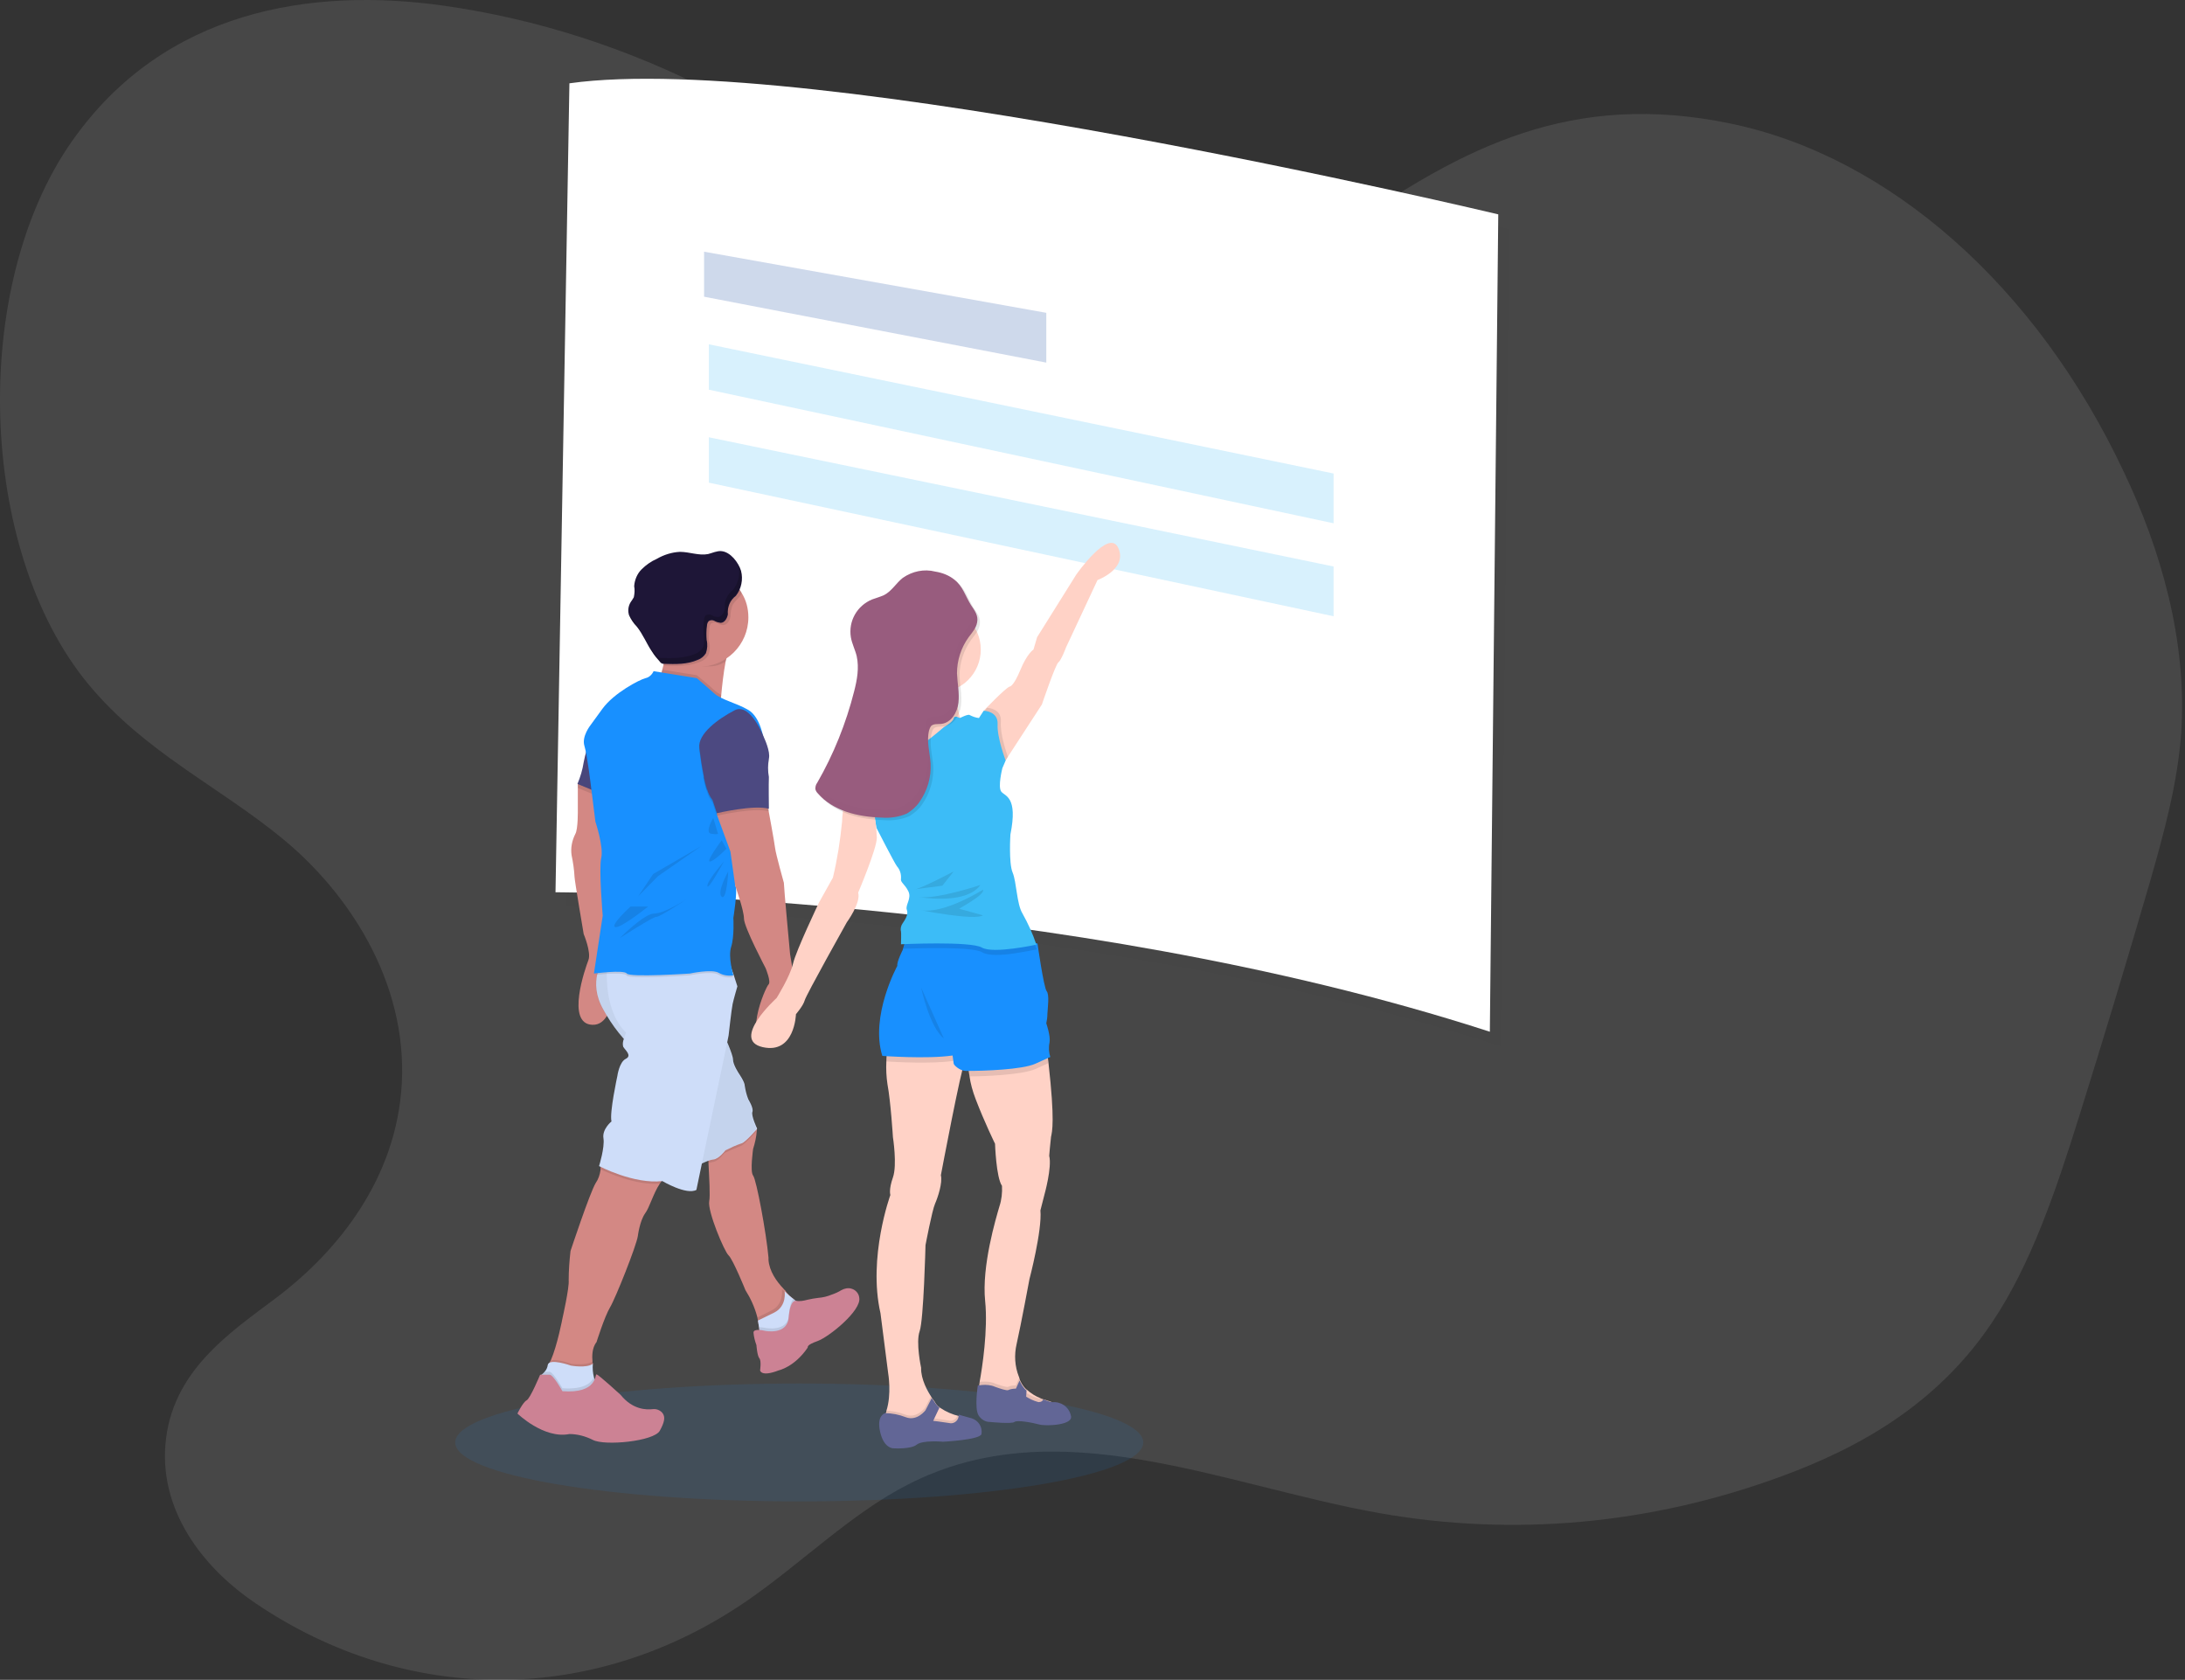 <svg width="307" height="236" viewBox="0 0 307 236" fill="none" xmlns="http://www.w3.org/2000/svg">
<rect x="0" y="0" width="307" height="236" fill="#333333" stroke="none"/>
<path opacity="0.1" d="M188.811 32.325C171.996 43.999 158.575 42.971 143.612 37.057C128.648 31.143 114.97 20.549 100.366 13.041C88.231 6.767 75.427 2.653 62.366 0.801C43.803 -1.822 23.08 1.367 10.122 19.829C-4.276 40.297 -3.145 77.323 12.436 96.145C20.355 105.711 30.742 110.442 39.792 117.899C48.842 125.356 57.224 137.801 56.453 152.2C55.733 165.571 47.454 175.805 38.867 182.284C32.233 187.273 24.057 192.673 23.235 203.009C22.463 212.986 29.302 220.803 35.884 225.225C57.275 239.728 83.654 239.573 104.994 224.865C112.605 219.62 119.598 212.626 127.568 208.563C148.497 197.815 171.585 208.615 193.799 212.574C212.671 215.917 231.851 214.169 250.105 207.483C261.109 203.472 272.114 197.352 279.827 185.884C285.38 177.656 288.877 167.217 292.116 156.88C295.562 145.875 298.904 134.818 302.144 123.659C304.046 116.973 305.949 110.133 306.463 102.985C307.337 90.026 303.583 77.169 298.39 66.267C286.152 40.245 265.48 21.989 243.163 17.36C220.847 12.732 205.677 20.6 188.811 32.325Z" fill="white"/>
<g opacity="0.1">
<path opacity="0.1" d="M81.546 13.761L79.592 127.413C79.592 127.413 150.502 127.413 210.871 147.006L212.053 32.171C212.002 32.171 115.227 9.029 81.546 13.761Z" fill="black"/>
</g>
<path d="M80.004 11.704L78.05 125.355C78.05 125.355 148.96 125.355 209.329 144.949L210.511 30.114C210.46 30.114 113.685 6.972 80.004 11.704Z" fill="white"/>
<g opacity="0.2">
<path d="M98.926 35.36L147.005 43.948V50.942L98.926 41.685V35.36Z" fill="#0B3F9C"/>
</g>
<path opacity="0.2" d="M99.595 48.371L187.371 66.524V73.518L99.595 54.748V48.371Z" fill="#3CBCF7"/>
<path opacity="0.2" d="M99.595 61.433L187.371 79.586V86.58L99.595 67.81V61.433Z" fill="#3CBCF7"/>
<path opacity="0.1" d="M112.296 210.929C138.991 210.929 160.632 207.222 160.632 202.649C160.632 198.077 138.991 194.37 112.296 194.37C85.601 194.37 63.96 198.077 63.96 202.649C63.96 207.222 85.601 210.929 112.296 210.929Z" fill="#1890FF"/>
<path d="M102.577 90.9C102.32 91.414 102.166 91.929 102.063 92.494C102.012 92.649 102.012 92.751 101.96 92.906C101.652 94.5 101.446 96.454 101.343 97.585C101.292 98.151 101.24 98.511 101.24 98.511C101.24 98.511 90.082 97.74 92.036 95.888C92.55 95.374 92.91 94.757 93.064 94.037C93.116 93.831 93.167 93.626 93.219 93.42C93.321 92.957 93.373 92.494 93.373 91.98C93.373 91.877 93.373 91.723 93.373 91.62C93.373 90.849 93.373 90.077 93.27 89.306C93.27 89.306 96.869 89.306 99.646 89.615C101.497 89.923 102.937 90.283 102.577 90.9Z" fill="#D38884"/>
<path d="M83.243 143.972C79.438 143.869 82.266 135.95 82.678 134.87C83.089 133.79 82.009 131.218 82.009 131.218C82.009 131.218 80.724 123.659 80.724 123.196C80.672 122.167 80.518 121.139 80.312 120.162C80.158 119.133 80.364 118.105 80.827 117.179C81.238 116.511 81.186 113.733 81.186 113.733V110.185L82.061 109.054L84.22 111.111L84.837 111.676L85.917 115.636L85.557 121.345L85.352 126.899L86.637 134.561C86.586 134.51 87.049 144.126 83.243 143.972Z" fill="#D38884"/>
<path opacity="0.1" d="M84.426 112.036L81.186 110.699V110.185L82.06 109.054L84.22 111.111L84.426 112.036Z" fill="black"/>
<path d="M82.934 103.911C82.523 104.939 82.215 106.019 82.009 107.099C81.855 108.128 81.546 109.156 81.135 110.133L84.734 111.625L82.934 103.911Z" fill="#4C4981"/>
<path opacity="0.05" d="M82.934 103.911C82.523 104.939 82.215 106.019 82.009 107.099C81.855 108.128 81.546 109.156 81.135 110.133L84.734 111.625L82.934 103.911Z" fill="black"/>
<path d="M111.628 182.593L111.32 183.21C111.32 183.21 111.011 185.319 111.011 185.37C111.011 185.422 110.085 186.81 110.085 186.81L107.72 187.325L106.743 187.222C106.692 186.656 106.589 186.039 106.486 185.473C106.435 185.319 106.435 185.165 106.383 184.959C106.023 183.622 105.458 182.388 104.738 181.256C104.738 181.256 102.989 176.936 102.372 176.371C101.755 175.805 99.39 170.148 99.647 168.76C99.801 167.988 99.647 165.468 99.544 163.411C99.441 161.714 99.338 160.274 99.338 160.274L105.252 156.777L105.92 157.857L106.332 158.474C106.332 158.474 106.332 158.577 106.332 158.783V158.834C106.28 159.709 106.075 160.583 105.817 161.406C105.817 161.406 105.355 164.594 105.817 165.16C106.28 165.726 107.669 173.234 107.977 176.679C107.977 176.782 107.977 176.885 107.977 176.988C108.08 178.582 109.108 180.022 110.085 181.051C110.137 181.102 110.188 181.205 110.291 181.256C110.651 181.822 111.114 182.233 111.628 182.593Z" fill="#D38884"/>
<path opacity="0.1" d="M106.691 187.273L107.668 187.376L110.034 186.862L110.959 185.422L111.268 183.262L111.576 182.645L111.628 182.593C111.062 182.182 110.497 181.771 110.034 181.256C109.982 181.205 109.931 181.153 109.879 181.102C109.828 181.051 110.239 183.159 108.44 184.085C107.566 184.548 106.846 184.856 106.383 185.113L106.691 187.273Z" fill="black"/>
<path d="M112.039 182.902L111.679 183.621C111.679 183.621 111.371 185.73 111.371 185.781C111.371 185.833 110.445 187.221 110.445 187.221L108.08 187.736L106.743 187.581C106.743 187.324 106.692 186.913 106.64 186.45C106.589 186.193 106.537 185.833 106.486 185.524C107 185.267 107.771 184.907 108.8 184.393C110.6 183.467 110.24 181.41 110.24 181.41C110.651 181.822 111.062 182.182 111.474 182.49C111.731 182.696 111.885 182.799 112.039 182.902Z" fill="#CEDDF9"/>
<path opacity="0.1" d="M112.039 182.902L111.679 183.622C111.679 183.622 111.37 185.73 111.37 185.782C111.37 185.833 110.445 187.221 110.445 187.221L108.079 187.736L106.742 187.581C106.742 187.324 106.691 186.913 106.64 186.45C106.948 186.45 107.205 186.501 107.514 186.553C107.514 186.553 110.702 187.221 110.856 184.702C110.959 183.262 111.268 182.696 111.473 182.49C111.73 182.696 111.885 182.799 112.039 182.902Z" fill="black"/>
<path d="M111.783 182.748C111.783 182.748 111.011 182.593 110.806 185.113C110.6 187.633 107.463 186.965 107.463 186.965C107.463 186.965 105.869 186.553 105.869 187.222C105.921 187.839 106.075 188.404 106.281 188.97C106.281 188.97 106.383 190.462 106.692 190.822C107 191.181 106.795 192.519 106.795 192.519C106.795 192.519 106.898 193.496 109.417 192.519C109.417 192.519 111.628 192.056 113.479 189.33C113.531 189.227 113.274 188.97 114.868 188.404C116.462 187.839 121.038 184.136 120.73 182.336C120.678 181.719 120.216 181.205 119.65 181.051C119.187 180.896 118.673 180.999 118.21 181.256C117.799 181.513 117.336 181.719 116.873 181.873C116.256 182.13 115.639 182.285 114.971 182.336C114.457 182.388 113.994 182.49 113.479 182.593C112.914 182.748 112.348 182.85 111.783 182.748Z" fill="#CC8294"/>
<path d="M93.631 165.262C93.271 165.571 92.963 165.879 92.706 166.291C91.78 167.679 91.266 169.634 90.649 170.456C89.877 171.536 89.62 173.645 89.62 173.645C89.415 175.033 86.484 182.387 85.712 183.673C84.941 184.959 83.81 188.558 83.81 188.558C83.141 189.381 83.193 190.667 83.244 191.233C83.244 191.335 83.244 191.438 83.296 191.49C83.347 191.541 83.296 191.593 83.296 191.593V191.644L82.216 193.495L78.77 193.032L76.971 191.85C77.125 191.593 77.228 191.387 77.382 191.13C78.308 189.021 79.028 185.216 79.028 185.216C79.028 185.216 80.005 180.896 79.902 179.867C79.902 178.479 80.005 177.142 80.159 175.753C80.159 175.753 82.884 167.525 83.707 166.188C84.067 165.674 84.272 165.057 84.375 164.388C84.375 164.285 84.375 164.131 84.375 163.977L85.558 162.845C85.558 162.794 95.122 164.079 93.631 165.262Z" fill="#D38884"/>
<path opacity="0.1" d="M83.346 191.233C83.346 191.233 83.346 191.335 83.346 191.49V191.644L82.266 193.495L78.821 193.032L77.022 191.85C77.176 191.593 77.279 191.387 77.433 191.13C78.307 190.873 80.261 191.593 80.261 191.593C80.261 191.593 82.369 191.901 83.346 191.233C83.295 191.233 83.295 191.233 83.346 191.233Z" fill="black"/>
<path d="M82.472 196.118L78.975 196.941L75.787 194.575L75.941 193.238C76.147 193.084 76.353 192.929 76.507 192.724C76.764 192.466 76.918 192.106 76.97 191.747C77.175 190.769 80.209 191.849 80.209 191.849C80.209 191.849 82.421 192.261 83.295 191.592C83.243 192.261 83.295 192.878 83.449 193.495C83.552 193.804 83.706 194.061 83.963 194.266C84.889 194.884 82.472 196.118 82.472 196.118Z" fill="#CEDDF9"/>
<path opacity="0.1" d="M82.472 196.118L78.975 196.941L75.787 194.575L75.941 193.238C76.147 193.084 76.353 192.929 76.507 192.724C76.764 192.724 76.97 192.724 77.227 192.724C77.741 192.775 79.027 195.038 79.027 195.038C82.163 195.244 83.14 194.215 83.449 193.444C83.552 193.752 83.706 194.009 83.963 194.215C84.889 194.884 82.472 196.118 82.472 196.118Z" fill="black"/>
<path d="M79.026 195.45C79.026 195.45 77.741 193.135 77.227 193.135C76.764 193.135 76.301 193.135 75.89 193.135C75.89 193.135 74.501 196.478 73.987 196.735C73.473 196.992 72.702 198.587 72.702 198.587C72.702 198.587 76.404 202.186 80.004 201.466C81.135 201.466 82.266 201.775 83.294 202.289C84.94 203.164 91.882 202.495 92.704 201.004C93.322 199.872 93.579 199.049 93.013 198.432C92.653 198.072 92.19 197.918 91.728 197.969C90.853 198.072 88.899 198.072 87.203 195.964C87.203 195.964 84.066 193.084 83.809 193.084C83.552 193.084 83.963 195.81 79.026 195.45Z" fill="#CC8294"/>
<path opacity="0.1" d="M106.28 158.937C106.022 159.194 104.531 160.891 104.068 160.994C103.297 161.303 102.577 161.611 101.806 161.971C101.806 161.971 100.88 163.206 100.109 163.257C99.903 163.308 99.646 163.36 99.441 163.411C99.338 161.714 99.235 160.274 99.235 160.274L105.148 156.777L105.817 157.857C106.022 158.372 106.177 158.783 106.28 158.937Z" fill="black"/>
<path d="M84.786 134.869C84.786 134.869 82.472 137.852 84.786 141.863C86.02 144.126 87.614 146.132 89.517 147.829L97.385 164.08C97.385 164.08 99.441 162.948 100.213 162.897C100.984 162.845 101.91 161.611 101.91 161.611C102.629 161.251 103.401 160.891 104.172 160.634C104.686 160.531 106.383 158.577 106.383 158.577C106.383 158.577 105.509 156.726 105.715 156.211C105.92 155.697 105.149 154.463 105.149 154.463C104.892 153.846 104.738 153.177 104.635 152.509C104.635 151.994 103.812 150.812 103.812 150.812C103.812 150.812 102.989 149.577 102.989 148.857C102.989 148.137 101.755 145.463 101.755 145.463L101.447 133.635L84.786 134.869Z" fill="#CEDDF9"/>
<path opacity="0.05" d="M106.28 158.577C106.28 158.577 104.532 160.531 104.069 160.634C103.297 160.943 102.578 161.251 101.806 161.611C101.806 161.611 100.881 162.846 100.109 162.897C99.595 163 99.029 163.206 98.567 163.463C97.898 163.771 97.281 164.08 97.281 164.08L89.465 147.829C88.797 147.212 88.128 146.595 87.563 145.875C86.483 144.641 85.557 143.252 84.734 141.864C83.809 140.424 83.5 138.675 83.86 137.03C84.014 136.258 84.323 135.538 84.734 134.921L90.339 134.51L101.446 133.738L101.549 137.235L101.755 145.566C101.755 145.566 101.909 145.978 102.166 146.543C102.526 147.315 102.783 148.138 102.938 148.96C102.938 149.629 103.76 150.915 103.76 150.915C103.76 150.915 104.583 152.097 104.583 152.612C104.686 153.28 104.84 153.897 105.097 154.566C105.097 154.566 105.869 155.8 105.663 156.314C105.457 156.829 106.28 158.577 106.28 158.577Z" fill="black"/>
<path opacity="0.1" d="M93.631 165.263C93.271 165.571 92.963 165.88 92.706 166.291C89.312 166.548 85.404 164.748 84.376 164.285C84.376 164.183 84.376 164.028 84.376 163.874L85.558 162.743C85.558 162.743 95.123 164.08 93.631 165.263Z" fill="black"/>
<path d="M103.606 138.572C103.606 138.572 103.092 140.321 102.938 141.041C102.783 141.76 102.372 145.463 102.372 145.463L102.166 146.492L98.618 163.462L97.847 167.165C96.459 167.936 93.065 165.931 93.065 165.931C89.054 166.394 84.169 163.822 84.169 163.822C84.169 163.822 84.992 161.2 84.786 159.914C84.58 158.628 85.917 157.548 85.917 157.548C85.609 156.366 86.74 151.171 86.74 151.171C86.74 151.171 86.997 149.217 87.923 148.754C88.848 148.292 87.82 147.52 87.563 147.057C87.46 146.697 87.511 146.286 87.666 145.926C87.768 145.617 87.82 145.36 87.974 145.103C85.609 142.738 85.249 139.035 85.249 136.926C85.249 136.412 85.249 135.898 85.3 135.435L90.442 134.509L101.652 132.555L102.783 136.104L103.092 136.978L103.606 138.572Z" fill="#CEDDF9"/>
<path opacity="0.1" d="M102.578 90.9C102.321 91.414 102.167 91.928 102.064 92.494C102.012 92.648 102.012 92.751 101.961 92.906C100.881 93.626 100.213 93.626 98.824 93.626C98.362 93.626 98.053 92.7 97.642 92.597C97.642 92.597 96.973 90.129 96.767 92.186C95.482 91.928 94.351 92.957 93.425 92.031C93.425 91.928 93.425 91.774 93.425 91.671C93.425 90.9 93.425 90.129 93.322 89.357C93.322 89.357 96.922 89.357 99.698 89.666C101.498 89.923 102.938 90.283 102.578 90.9Z" fill="black"/>
<path d="M105.149 86.734C105.149 90.591 102.012 93.677 98.207 93.677C97.744 93.677 97.281 93.626 96.819 93.523C93.065 92.751 90.648 89.1 91.419 85.346C92.191 81.592 95.841 79.175 99.595 79.946C101.549 80.358 103.246 81.592 104.223 83.34C104.84 84.317 105.149 85.5 105.149 86.734Z" fill="#D38884"/>
<path opacity="0.1" d="M101.343 97.637C101.292 98.203 101.24 98.562 101.24 98.562C101.24 98.562 90.082 97.791 92.036 95.94C92.55 95.425 92.91 94.808 93.064 94.088L97.898 94.86C97.898 94.86 99.286 95.94 100.315 96.917C100.623 97.225 100.983 97.431 101.343 97.637Z" fill="black"/>
<path opacity="0.1" d="M102.989 137.286C102.475 137.338 102.012 137.338 101.549 137.183C101.344 137.132 101.138 137.029 100.932 136.926C100.007 136.361 96.87 137.029 96.87 137.029C96.87 137.029 88.386 137.595 88.026 137.029C87.82 136.721 86.329 136.772 85.095 136.823C84.58 136.875 84.169 136.926 83.809 136.926C83.963 136.155 84.272 135.435 84.683 134.818L90.288 134.406L101.498 132.452L102.629 136.001C102.784 136.463 102.886 136.875 102.989 137.286Z" fill="black"/>
<path d="M97.898 95.271L91.831 94.294C91.625 94.757 91.213 95.168 90.699 95.271C89.877 95.477 86.277 97.328 84.632 99.591L82.986 101.854C82.986 101.854 81.701 103.448 82.112 104.785C82.523 106.122 83.037 110.493 83.037 110.493L83.655 115.43C83.655 115.43 84.837 118.979 84.477 120.522C84.117 122.064 84.683 128.647 84.683 128.647L83.449 136.772C83.449 136.772 87.665 136.207 88.077 136.772C88.488 137.338 96.921 136.772 96.921 136.772C96.921 136.772 100.007 136.104 100.984 136.669C101.601 137.029 102.321 137.132 103.04 137.029C103.04 137.029 102.269 134.458 102.732 133.018C103.195 131.578 103.04 128.955 103.04 128.955C103.04 128.955 103.657 125.15 103.349 124.481C103.04 123.813 104.017 121.293 104.017 121.293L107.308 103.911C107.308 103.911 106.897 100.774 105.149 99.745C103.4 98.717 101.395 98.357 100.315 97.38C99.235 96.403 97.898 95.271 97.898 95.271Z" fill="#1890FF"/>
<path d="M100.726 112.396V114.454L102.629 119.648L103.297 124.43C103.297 124.43 104.531 127.876 104.531 129.059C104.531 130.241 107.565 136.001 107.565 136.001C107.565 136.001 108.388 137.955 107.976 138.315C107.565 138.675 103.966 146.903 108.491 146.646C113.016 146.389 111.627 137.801 111.627 137.801L111.01 134.047C111.01 134.047 110.136 124.687 110.136 124.019C110.136 124.019 109.005 120.008 108.902 119.133C108.799 118.259 107.976 113.836 107.976 113.836L107.308 110.957L100.726 112.396Z" fill="#D38884"/>
<path opacity="0.1" d="M98.515 118.876L91.779 122.784L89.67 125.921L92.447 123.093L98.515 118.876Z" fill="black"/>
<path opacity="0.1" d="M96.458 126.333C96.458 126.333 93.373 128.338 91.933 128.338C90.493 128.338 87.1 131.784 87.1 131.784C87.1 131.784 91.882 128.698 92.242 128.801C92.602 128.904 96.458 126.333 96.458 126.333Z" fill="black"/>
<path opacity="0.1" d="M88.592 127.361C88.592 127.361 85.712 129.984 86.432 130.241C87.152 130.498 91.06 127.361 91.06 127.361H88.592Z" fill="black"/>
<path opacity="0.1" d="M101.395 118.053C101.395 118.053 99.132 121.087 99.749 121.035C100.366 120.984 102.063 119.236 102.063 119.236L101.395 118.053Z" fill="black"/>
<path opacity="0.1" d="M101.704 121.036C101.704 121.036 99.287 123.813 99.39 124.481C99.493 125.15 101.704 121.036 101.704 121.036Z" fill="black"/>
<path opacity="0.1" d="M102.32 122.424C102.32 122.424 100.675 125.356 101.395 125.973C102.115 126.59 102.32 122.424 102.32 122.424Z" fill="black"/>
<path opacity="0.1" d="M100.213 114.916C100.213 114.916 98.979 116.973 99.904 117.127C100.83 117.282 100.881 117.127 100.881 117.127L100.213 114.916Z" fill="black"/>
<path opacity="0.1" d="M100.521 107.408C100.213 108.642 99.801 109.876 99.287 111.059C99.081 110.442 98.927 109.825 98.824 109.208C99.338 108.539 99.904 107.922 100.521 107.408Z" fill="black"/>
<path opacity="0.1" d="M104.223 83.289C104.12 83.546 103.966 83.803 103.76 84.009C103.452 84.317 103.143 84.626 102.938 84.986C102.732 85.5 102.629 86.066 102.629 86.632C102.526 87.197 102.166 87.814 101.601 87.814C101.292 87.814 101.035 87.712 100.778 87.557C100.521 87.403 100.212 87.454 99.955 87.557C99.801 87.712 99.698 87.917 99.698 88.174C99.647 88.637 99.595 89.151 99.595 89.614C99.595 89.82 99.595 90.026 99.647 90.18C99.801 90.797 99.75 91.414 99.544 92.031C99.287 92.443 98.875 92.803 98.413 92.957C97.898 93.163 97.333 93.317 96.819 93.42C95.739 93.574 94.71 93.574 93.63 93.523C93.528 93.523 93.425 93.523 93.322 93.471C93.27 93.471 93.219 93.42 93.219 93.42C93.322 92.854 93.425 92.237 93.425 91.62C90.699 88.946 90.597 84.575 93.27 81.797C95.944 79.072 100.315 78.969 103.092 81.643C103.503 82.209 103.915 82.723 104.223 83.289Z" fill="black"/>
<path d="M101.344 77.426C100.726 77.375 100.109 77.683 99.492 77.838C98.207 78.095 96.87 77.529 95.533 77.529C94.402 77.581 93.27 77.941 92.293 78.506C91.471 78.866 90.751 79.381 90.134 79.998C89.517 80.615 89.157 81.489 89.105 82.363C89.208 82.877 89.157 83.392 89.054 83.906C88.9 84.163 88.745 84.42 88.591 84.626C88.282 85.14 88.18 85.809 88.385 86.426C88.642 86.992 89.002 87.557 89.465 88.02C90.339 89.1 90.854 90.437 91.625 91.569C91.933 92.083 92.345 92.546 92.756 93.008C92.808 93.111 92.91 93.163 93.013 93.214C93.116 93.266 93.219 93.266 93.27 93.266C94.916 93.317 96.561 93.368 98.052 92.7C98.515 92.546 98.927 92.186 99.184 91.774C99.389 91.157 99.441 90.54 99.287 89.923C99.235 89.254 99.235 88.534 99.338 87.866C99.338 87.66 99.441 87.403 99.595 87.249C99.852 87.094 100.161 87.094 100.418 87.249C100.675 87.403 100.932 87.454 101.241 87.506C101.806 87.506 102.166 86.889 102.269 86.323C102.166 85.295 102.578 84.317 103.4 83.7C104.172 82.723 104.429 81.386 104.12 80.203C103.76 79.021 102.629 77.529 101.344 77.426Z" fill="#1E1637"/>
<path opacity="0.1" d="M108.029 106.945C107.874 107.819 107.874 108.642 108.029 109.516C107.977 110.185 108.029 113.991 108.029 113.991C105.972 113.373 100.727 114.608 100.727 114.608L100.11 112.756C99.75 112.293 99.493 111.779 99.338 111.213C99.133 110.596 98.978 109.979 98.876 109.362C98.618 108.076 98.413 106.739 98.258 105.454C98.001 103.448 100.932 101.34 103.195 100.157C105.457 98.974 107.36 104.014 107.36 104.014C107.36 104.014 108.286 105.968 108.029 106.945Z" fill="black"/>
<path d="M108.029 106.585C107.874 107.459 107.874 108.282 108.029 109.156C107.977 109.825 108.029 113.63 108.029 113.63C105.972 113.013 100.727 114.248 100.727 114.248L100.11 112.396C99.75 111.933 99.493 111.419 99.338 110.853C99.133 110.236 98.978 109.619 98.876 109.002C98.618 107.716 98.413 106.379 98.258 105.094C98.001 103.088 100.932 100.98 103.195 99.797C105.457 98.614 107.36 103.654 107.36 103.654C107.36 103.654 108.286 105.608 108.029 106.585Z" fill="#4C4981"/>
<path opacity="0.2" d="M104.07 80.152C103.967 79.792 103.813 79.484 103.607 79.124C103.659 79.226 103.659 79.278 103.71 79.381C104.07 80.615 103.761 81.901 102.99 82.878C102.167 83.495 101.705 84.472 101.859 85.5C101.756 86.066 101.396 86.683 100.83 86.683C100.522 86.683 100.265 86.58 100.008 86.426C99.751 86.272 99.442 86.323 99.185 86.426C99.031 86.58 98.928 86.786 98.928 87.043C98.825 87.712 98.825 88.432 98.876 89.1C98.928 89.717 99.031 90.386 98.773 90.952C98.516 91.363 98.105 91.723 97.642 91.877C96.151 92.494 94.454 92.494 92.86 92.443C92.757 92.443 92.654 92.443 92.603 92.391C92.5 92.34 92.449 92.289 92.346 92.186C91.934 91.723 91.575 91.26 91.215 90.746C90.443 89.563 89.929 88.277 89.055 87.198C88.798 86.889 88.541 86.632 88.335 86.272V86.323C88.592 86.889 88.952 87.455 89.415 87.917C90.289 88.997 90.803 90.335 91.575 91.466C91.934 91.98 92.294 92.443 92.706 92.906C92.757 93.009 92.86 93.06 92.963 93.112C93.066 93.163 93.169 93.163 93.22 93.163C94.865 93.214 96.511 93.266 98.002 92.597C98.465 92.443 98.876 92.083 99.133 91.671C99.339 91.054 99.391 90.437 99.236 89.82C99.185 89.152 99.185 88.432 99.288 87.763C99.288 87.557 99.391 87.3 99.545 87.146C99.802 86.992 100.11 86.992 100.368 87.146C100.625 87.3 100.882 87.352 101.19 87.403C101.756 87.403 102.116 86.786 102.219 86.22C102.219 85.655 102.322 85.089 102.527 84.575C102.784 84.215 103.041 83.906 103.35 83.598C104.121 82.672 104.378 81.386 104.07 80.152Z" fill="black"/>
<path d="M154.205 81.489L149.782 90.951C149.782 90.951 149.114 92.751 148.702 93.06C148.291 93.368 146.389 98.974 146.389 98.974L141.606 106.328L141.298 106.842L139.447 106.328L138.161 101.442L138.264 100.003V99.797C138.264 99.797 141.195 96.711 141.863 96.454C141.863 96.454 142.378 96.505 143.355 94.14C144.332 91.774 145.206 91.26 145.206 91.26L145.72 89.512L151.222 80.718C151.222 80.718 155.85 74.084 157.136 77.015C158.421 79.946 154.205 81.489 154.205 81.489Z" fill="#FFD2C6"/>
<path d="M135.744 148.601C135.744 148.755 135.693 148.909 135.59 149.063C135.076 149.835 132.196 165.108 132.196 165.108C132.453 166.137 131.785 168.194 131.374 169.12C130.962 170.045 130.037 174.931 130.037 174.931C130.037 174.931 129.779 185.422 129.214 187.016C128.648 188.61 129.42 192.159 129.42 192.159C129.368 193.753 130.345 195.501 130.911 196.324L131.014 196.478C131.219 196.736 131.322 196.89 131.322 196.89C131.476 197.198 131.682 197.456 131.991 197.713L132.145 197.815C132.916 198.33 133.842 198.741 134.767 198.947H134.87C135.23 199.05 135.487 199.05 135.487 199.05L135.744 200.335L133.276 200.85L128.545 201.158C128.545 201.158 122.992 201.57 124.226 199.101C124.329 198.947 124.38 198.741 124.432 198.587C124.483 198.484 124.535 198.33 124.535 198.227C125.306 195.861 124.792 192.93 124.792 192.93L123.712 184.496C121.912 176.628 125.1 167.885 125.1 167.885C125.1 167.885 124.843 167.165 125.46 165.417C126.077 163.668 125.46 159.76 125.46 159.76C125.46 159.76 125.152 154.772 124.689 152.303C124.535 151.275 124.483 150.195 124.535 149.166C124.535 148.549 124.586 147.932 124.689 147.315L135.333 145.875C135.282 145.875 135.847 147.572 135.744 148.601Z" fill="#FFD2C6"/>
<path opacity="0.1" d="M135.59 200.283L133.122 200.798L128.391 201.106C128.391 201.106 122.837 201.518 124.072 199.049C124.174 198.895 124.226 198.689 124.277 198.535C124.329 198.432 124.38 198.278 124.38 198.175C125.357 198.226 126.283 198.381 127.208 198.741C128.802 199.358 129.985 197.763 129.985 197.763L130.756 196.272L130.859 196.066C131.065 196.324 131.168 196.478 131.168 196.478C131.373 196.838 131.63 197.146 131.939 197.403L131.785 197.661L131.013 199.255C131.013 199.255 131.99 199.358 133.276 199.563C133.79 199.718 134.356 199.409 134.51 198.895H134.613C134.973 198.998 135.23 198.998 135.23 198.998L135.59 200.283Z" fill="black"/>
<path d="M137.904 201.467C137.698 202.289 132.505 202.546 132.505 202.546C132.505 202.546 129.625 202.289 128.802 202.958C127.979 203.626 125.614 203.472 125.511 203.472C125.408 203.472 124.174 203.421 123.66 201.158C123.146 198.895 124.277 198.587 124.329 198.535C125.357 198.535 126.334 198.741 127.26 199.101C128.854 199.718 130.036 198.124 130.036 198.124L130.91 196.427C131.116 196.684 131.219 196.838 131.219 196.838C131.425 197.198 131.682 197.507 131.99 197.764L131.116 199.615C131.116 199.615 132.093 199.718 133.379 199.924C133.944 200.078 134.561 199.667 134.664 199.101C134.664 199.05 134.664 198.947 134.716 198.895C134.716 198.844 134.716 198.792 134.716 198.741C134.716 198.741 135.538 198.998 136.515 199.255C137.492 199.564 138.058 200.489 137.904 201.467Z" fill="#626696"/>
<path d="M147.674 159.708C147.571 160.479 147.417 162.382 147.417 162.382C147.828 163.976 146.748 167.833 146.748 167.833L146.182 170.045C146.44 172.873 144.64 179.713 144.64 179.713C144.64 179.713 143.457 186.09 142.84 188.815C142.48 190.358 142.583 191.952 143.149 193.392L143.2 193.495C143.2 193.546 143.2 193.598 143.251 193.649C143.251 193.701 143.303 193.804 143.303 193.855C143.457 194.215 143.663 194.575 143.92 194.883C144.023 194.986 144.126 195.141 144.28 195.243C144.846 195.758 145.514 196.169 146.285 196.478L146.594 196.581C146.902 196.683 147.262 196.786 147.571 196.889H147.674L147.417 198.38L144.126 197.506L139.703 196.066L137.544 194.883C137.544 194.883 137.544 194.781 137.595 194.524V194.472C137.595 194.369 137.647 194.266 137.647 194.112C138.007 192.158 138.829 186.81 138.418 182.798C137.904 177.861 139.961 171.073 140.423 169.479C140.732 168.553 140.835 167.576 140.783 166.599C139.96 165.416 139.806 160.685 139.806 160.685C139.806 160.685 138.315 157.651 137.081 154.411C136.67 153.331 136.361 152.251 136.207 151.12C136.052 150.348 136.001 149.526 136.052 148.754C136.052 148.754 146.08 139.6 147.211 148.446C147.262 148.754 147.262 149.011 147.314 149.32C148.239 157.497 147.828 158.988 147.674 159.708Z" fill="#FFD2C6"/>
<path opacity="0.1" d="M147.674 196.941L147.417 198.432L144.126 197.558L139.704 196.118L137.544 194.884C137.544 194.884 137.544 194.781 137.596 194.524V194.472C137.596 194.37 137.647 194.267 137.647 194.112H137.956C138.573 194.061 139.241 194.112 139.807 194.37C140.527 194.627 141.452 194.935 141.658 194.832C141.967 194.678 142.378 194.627 142.738 194.627L143.201 193.598L143.252 193.444C143.406 193.804 143.612 194.164 143.869 194.472C143.972 194.627 144.075 194.729 144.229 194.832V195.192V195.707C144.743 196.015 145.258 196.272 145.823 196.427C145.978 196.478 146.132 196.478 146.286 196.427L146.595 196.529C146.903 196.632 147.263 196.735 147.572 196.838L147.674 196.941Z" fill="black"/>
<path d="M146.029 200.129C145.104 199.872 142.892 199.461 142.532 199.769C142.173 200.078 139.087 199.769 139.087 199.769C138.419 199.769 137.853 199.409 137.493 198.844C136.876 197.866 137.39 194.627 137.39 194.627H137.596L137.956 194.575C138.573 194.524 139.241 194.575 139.807 194.832C140.527 195.089 141.453 195.398 141.658 195.295C141.967 195.141 142.378 195.089 142.738 195.089L143.252 193.958C143.407 194.318 143.612 194.678 143.869 194.987C143.972 195.141 144.075 195.244 144.229 195.347L144.178 196.221C144.692 196.529 145.206 196.786 145.772 196.941C146.029 197.044 146.389 196.941 146.543 196.684C146.543 196.632 146.595 196.581 146.595 196.581C147.006 196.786 147.469 196.941 147.88 196.992C149.063 196.889 150.194 197.661 150.451 198.844C150.966 200.232 146.955 200.386 146.029 200.129Z" fill="#626696"/>
<path opacity="0.1" d="M135.744 148.6L135.178 148.755C134.715 148.909 134.253 149.012 133.79 149.063C130.859 149.474 125.974 149.217 124.431 149.114C124.431 148.497 124.483 147.88 124.585 147.263L135.23 145.823C135.281 145.875 135.847 147.572 135.744 148.6Z" fill="black"/>
<path d="M145.052 145.978C145.052 145.978 141.144 146.595 137.955 147.263C136.876 147.52 135.899 147.726 135.179 147.983C134.716 148.138 134.253 148.24 133.79 148.292C130.242 148.806 123.969 148.343 123.969 148.343C122.221 142.738 126.077 135.692 126.077 135.692C125.974 135.127 126.848 133.43 126.848 133.43V133.378L127.414 131.373H141.915L142.069 132.247L142.429 133.995L144.692 144.846L145.052 145.978Z" fill="#1890FF"/>
<path opacity="0.1" d="M147.262 149.371L147.159 149.423L145.463 150.194C143.611 151.017 138.109 151.223 136.207 151.223C136.052 150.451 136.001 149.629 136.052 148.857C136.052 148.857 146.08 139.703 147.211 148.549C147.211 148.806 147.262 149.114 147.262 149.371Z" fill="black"/>
<path d="M147.571 148.497L147.211 148.652L145.514 149.423C143.663 150.297 137.955 150.452 136.156 150.452H135.693C134.87 150.452 133.996 149.629 133.996 149.423C133.996 149.32 133.893 148.754 133.842 148.292C133.79 147.932 133.739 147.572 133.739 147.572C131.785 146.749 129.882 145.772 128.083 144.64C126.643 143.663 127.003 136.772 127.311 133.275C127.414 132.092 127.517 131.27 127.517 131.27L142.223 132.144L144.28 132.247L145.463 132.504L145.771 132.555C145.771 132.555 146.646 138.726 147.057 139.241C147.468 139.755 147.211 141.503 147.16 142.48C147.16 142.892 147.108 143.303 147.006 143.766C147.006 143.766 147.623 145.515 147.468 146.44C147.314 147.16 147.365 147.88 147.571 148.497Z" fill="#1890FF"/>
<path d="M131.785 97.277C135.108 97.277 137.802 94.583 137.802 91.26C137.802 87.937 135.108 85.243 131.785 85.243C128.463 85.243 125.769 87.937 125.769 91.26C125.769 94.583 128.463 97.277 131.785 97.277Z" fill="#FFD2C6"/>
<path d="M128.854 93.78C128.854 93.78 129.265 99.488 128.083 100.774C126.746 102.111 125.357 103.396 123.866 104.579L124.792 108.436L130.088 109.053L136.259 102.471L134.87 100.774C134.87 100.774 133.791 97.123 134.665 95.323C135.539 93.523 128.854 93.78 128.854 93.78Z" fill="#FFD2C6"/>
<path opacity="0.1" d="M141.606 106.328L141.298 106.842L139.447 106.328L138.161 101.442L138.264 100.002L138.675 99.437C138.675 99.437 140.732 99.488 140.629 101.34C140.475 103.037 141.401 105.711 141.606 106.328Z" fill="black"/>
<path opacity="0.1" d="M145.669 133.378C145.669 133.378 144.178 133.687 142.481 133.944C140.784 134.201 138.83 134.304 138.007 133.789C136.67 132.967 129.317 133.224 127.209 133.275H126.849L127.414 131.27H141.915L142.069 132.144L144.126 132.247L145.309 132.504C145.566 133.069 145.669 133.378 145.669 133.378Z" fill="black"/>
<path d="M138.213 99.848C138.213 99.848 140.27 99.9 140.167 101.751C140.064 103.602 141.298 106.842 141.298 106.842L140.835 107.922C140.835 107.922 140.167 110.545 140.681 111.213C141.195 111.882 143.047 111.882 141.967 117.23C141.967 117.23 141.71 121.241 142.275 122.579C142.841 123.916 142.841 127.001 143.664 128.338C144.435 129.727 145.103 131.167 145.618 132.71C145.618 132.71 139.55 134.047 137.956 133.121C136.362 132.195 126.592 132.658 126.592 132.658C126.592 132.658 126.643 131.012 126.592 130.858C126.489 130.447 126.592 130.035 126.849 129.675C127.157 129.213 127.672 128.493 127.414 127.824C127.157 127.155 128.134 126.23 127.62 125.201C127.106 124.173 126.489 123.967 126.592 123.453C126.643 122.784 126.437 122.167 126.026 121.704C125.666 121.241 123.146 116.305 123.146 116.305L122.735 113.99C122.735 113.99 119.496 111.625 119.547 110.493C119.598 109.362 120.781 107.819 120.781 107.819L123.918 104.734C123.918 104.734 125.666 106.585 127.312 105.968C128.957 105.351 132.608 102.162 132.608 102.162C132.608 102.162 133.894 101.442 133.996 100.928C134.099 100.414 134.871 100.877 134.871 100.877C134.871 100.877 136.053 100.26 136.259 100.465C136.67 100.671 137.082 100.825 137.544 100.877L138.213 99.848Z" fill="#3CBCF7"/>
<path d="M120.524 109.567L119.547 110.339C118.776 111.933 118.364 113.681 118.313 115.43C118.056 118.104 117.644 120.727 117.027 123.298L115.073 126.795C115.073 126.795 111.834 133.583 111.423 135.383C111.011 137.183 109.109 140.217 109.109 140.217C109.109 140.217 102.629 146.08 107.155 147.109C111.68 148.137 111.834 142.48 111.834 142.48C111.834 142.48 112.862 141.297 113.068 140.526C113.274 139.755 118.981 129.572 118.981 129.572C118.981 129.572 120.987 126.847 120.576 125.407C120.576 125.407 123.198 119.236 123.198 117.693C123.147 116.407 122.992 115.121 122.787 113.836L123.198 110.596L120.524 109.567Z" fill="#FFD2C6"/>
<path opacity="0.1" d="M133.996 122.424C133.996 122.424 129.42 124.841 128.546 124.944C127.672 125.047 132.402 124.43 132.402 124.43L133.996 122.424Z" fill="black"/>
<path opacity="0.1" d="M137.75 124.327C137.75 124.327 131.683 126.384 129.009 126.024C129.009 125.973 135.642 127.258 137.75 124.327Z" fill="black"/>
<path opacity="0.1" d="M138.11 124.996C138.11 124.996 132.659 128.441 129.419 127.875C129.419 127.875 136.927 129.367 138.11 128.595L134.767 127.67C134.767 127.618 138.47 125.664 138.11 124.996Z" fill="black"/>
<path opacity="0.1" d="M131.837 80.666C130.242 80.255 128.546 80.615 127.209 81.54C126.283 82.26 125.666 83.392 124.586 83.957C124.021 84.214 123.455 84.42 122.889 84.574C120.781 85.449 119.547 87.609 119.907 89.871C120.061 90.797 120.524 91.671 120.73 92.546C121.09 94.191 120.781 95.888 120.37 97.482C119.238 102.008 117.49 106.328 115.176 110.339C114.97 110.596 114.919 110.905 114.919 111.213C114.97 111.419 115.073 111.625 115.227 111.779C117.387 114.299 120.884 115.122 124.226 115.224C125.46 115.327 126.694 115.122 127.774 114.659C128.443 114.247 129.06 113.733 129.523 113.065C130.654 111.47 131.219 109.568 131.117 107.613C131.014 106.071 130.5 104.476 130.911 102.934C130.962 102.728 131.065 102.522 131.168 102.368C131.528 102.008 132.094 102.111 132.608 102.059C133.996 101.905 134.87 100.465 135.025 99.077C135.179 97.688 134.87 96.3 134.819 94.963C134.819 93.163 135.385 91.363 136.464 89.871C136.927 89.254 137.493 88.637 137.647 87.814C137.853 86.837 137.287 86.117 136.773 85.346C136.002 84.112 135.642 82.723 134.459 81.797C133.688 81.232 132.762 80.872 131.837 80.666Z" fill="black"/>
<path d="M131.426 80.306C129.832 79.895 128.186 80.255 126.849 81.181C125.924 81.901 125.307 83.032 124.227 83.598C123.661 83.855 123.096 84.009 122.53 84.215C120.422 85.089 119.187 87.249 119.547 89.512C119.702 90.437 120.164 91.312 120.37 92.186C120.73 93.832 120.422 95.528 120.01 97.123C118.879 101.597 117.131 105.968 114.817 109.979C114.611 110.236 114.56 110.545 114.56 110.854C114.611 111.059 114.714 111.265 114.868 111.419C117.028 113.939 120.524 114.762 123.867 114.865C125.101 114.968 126.335 114.762 127.415 114.299C128.083 113.888 128.7 113.373 129.163 112.705C130.294 111.111 130.86 109.208 130.757 107.254C130.654 105.711 130.14 104.117 130.552 102.574C130.603 102.368 130.706 102.163 130.809 102.008C131.169 101.648 131.734 101.751 132.249 101.7C133.637 101.545 134.511 100.105 134.665 98.717C134.82 97.329 134.511 95.94 134.46 94.603C134.46 92.803 135.025 91.003 136.105 89.512C136.568 88.895 137.134 88.278 137.288 87.455C137.493 86.478 136.928 85.758 136.414 84.986C135.642 83.752 135.282 82.363 134.1 81.438C133.328 80.821 132.403 80.461 131.426 80.306Z" fill="#985C7E"/>
<path opacity="0.1" d="M129.419 138.727C129.419 138.727 130.602 144.332 132.608 145.875L129.419 138.727Z" fill="black"/>
<g opacity="0.1">
<path opacity="0.1" d="M119.856 90.746C119.804 90.54 119.701 90.283 119.65 90.077C119.753 90.283 119.804 90.489 119.856 90.746Z" fill="black"/>
<path opacity="0.1" d="M136.928 85.86C136.928 86.015 136.928 86.22 136.928 86.375C136.774 87.146 136.208 87.763 135.745 88.432C134.665 89.923 134.1 91.671 134.1 93.523C134.1 94.911 134.46 96.3 134.305 97.637C134.151 98.974 133.277 100.465 131.889 100.62C131.374 100.671 130.809 100.568 130.449 100.928C130.294 101.083 130.192 101.288 130.192 101.494C129.78 103.037 130.346 104.58 130.397 106.174C130.5 108.128 129.935 110.031 128.752 111.573C128.289 112.242 127.723 112.756 127.004 113.168C125.872 113.682 124.69 113.888 123.455 113.733C120.216 113.631 116.771 112.808 114.611 110.391C114.56 110.545 114.56 110.699 114.56 110.854C114.611 111.059 114.714 111.265 114.868 111.419C117.028 113.939 120.524 114.762 123.867 114.865C125.101 114.968 126.335 114.762 127.415 114.299C128.083 113.888 128.7 113.373 129.163 112.705C130.294 111.111 130.86 109.208 130.757 107.254C130.654 105.711 130.14 104.117 130.552 102.574C130.603 102.368 130.706 102.162 130.809 102.008C131.169 101.648 131.734 101.751 132.248 101.7C133.637 101.545 134.511 100.105 134.665 98.717C134.82 97.328 134.511 95.94 134.46 94.603C134.46 92.803 135.025 91.003 136.105 89.512C136.568 88.894 137.133 88.277 137.288 87.455C137.339 86.94 137.236 86.323 136.928 85.86Z" fill="black"/>
</g>
</svg>
